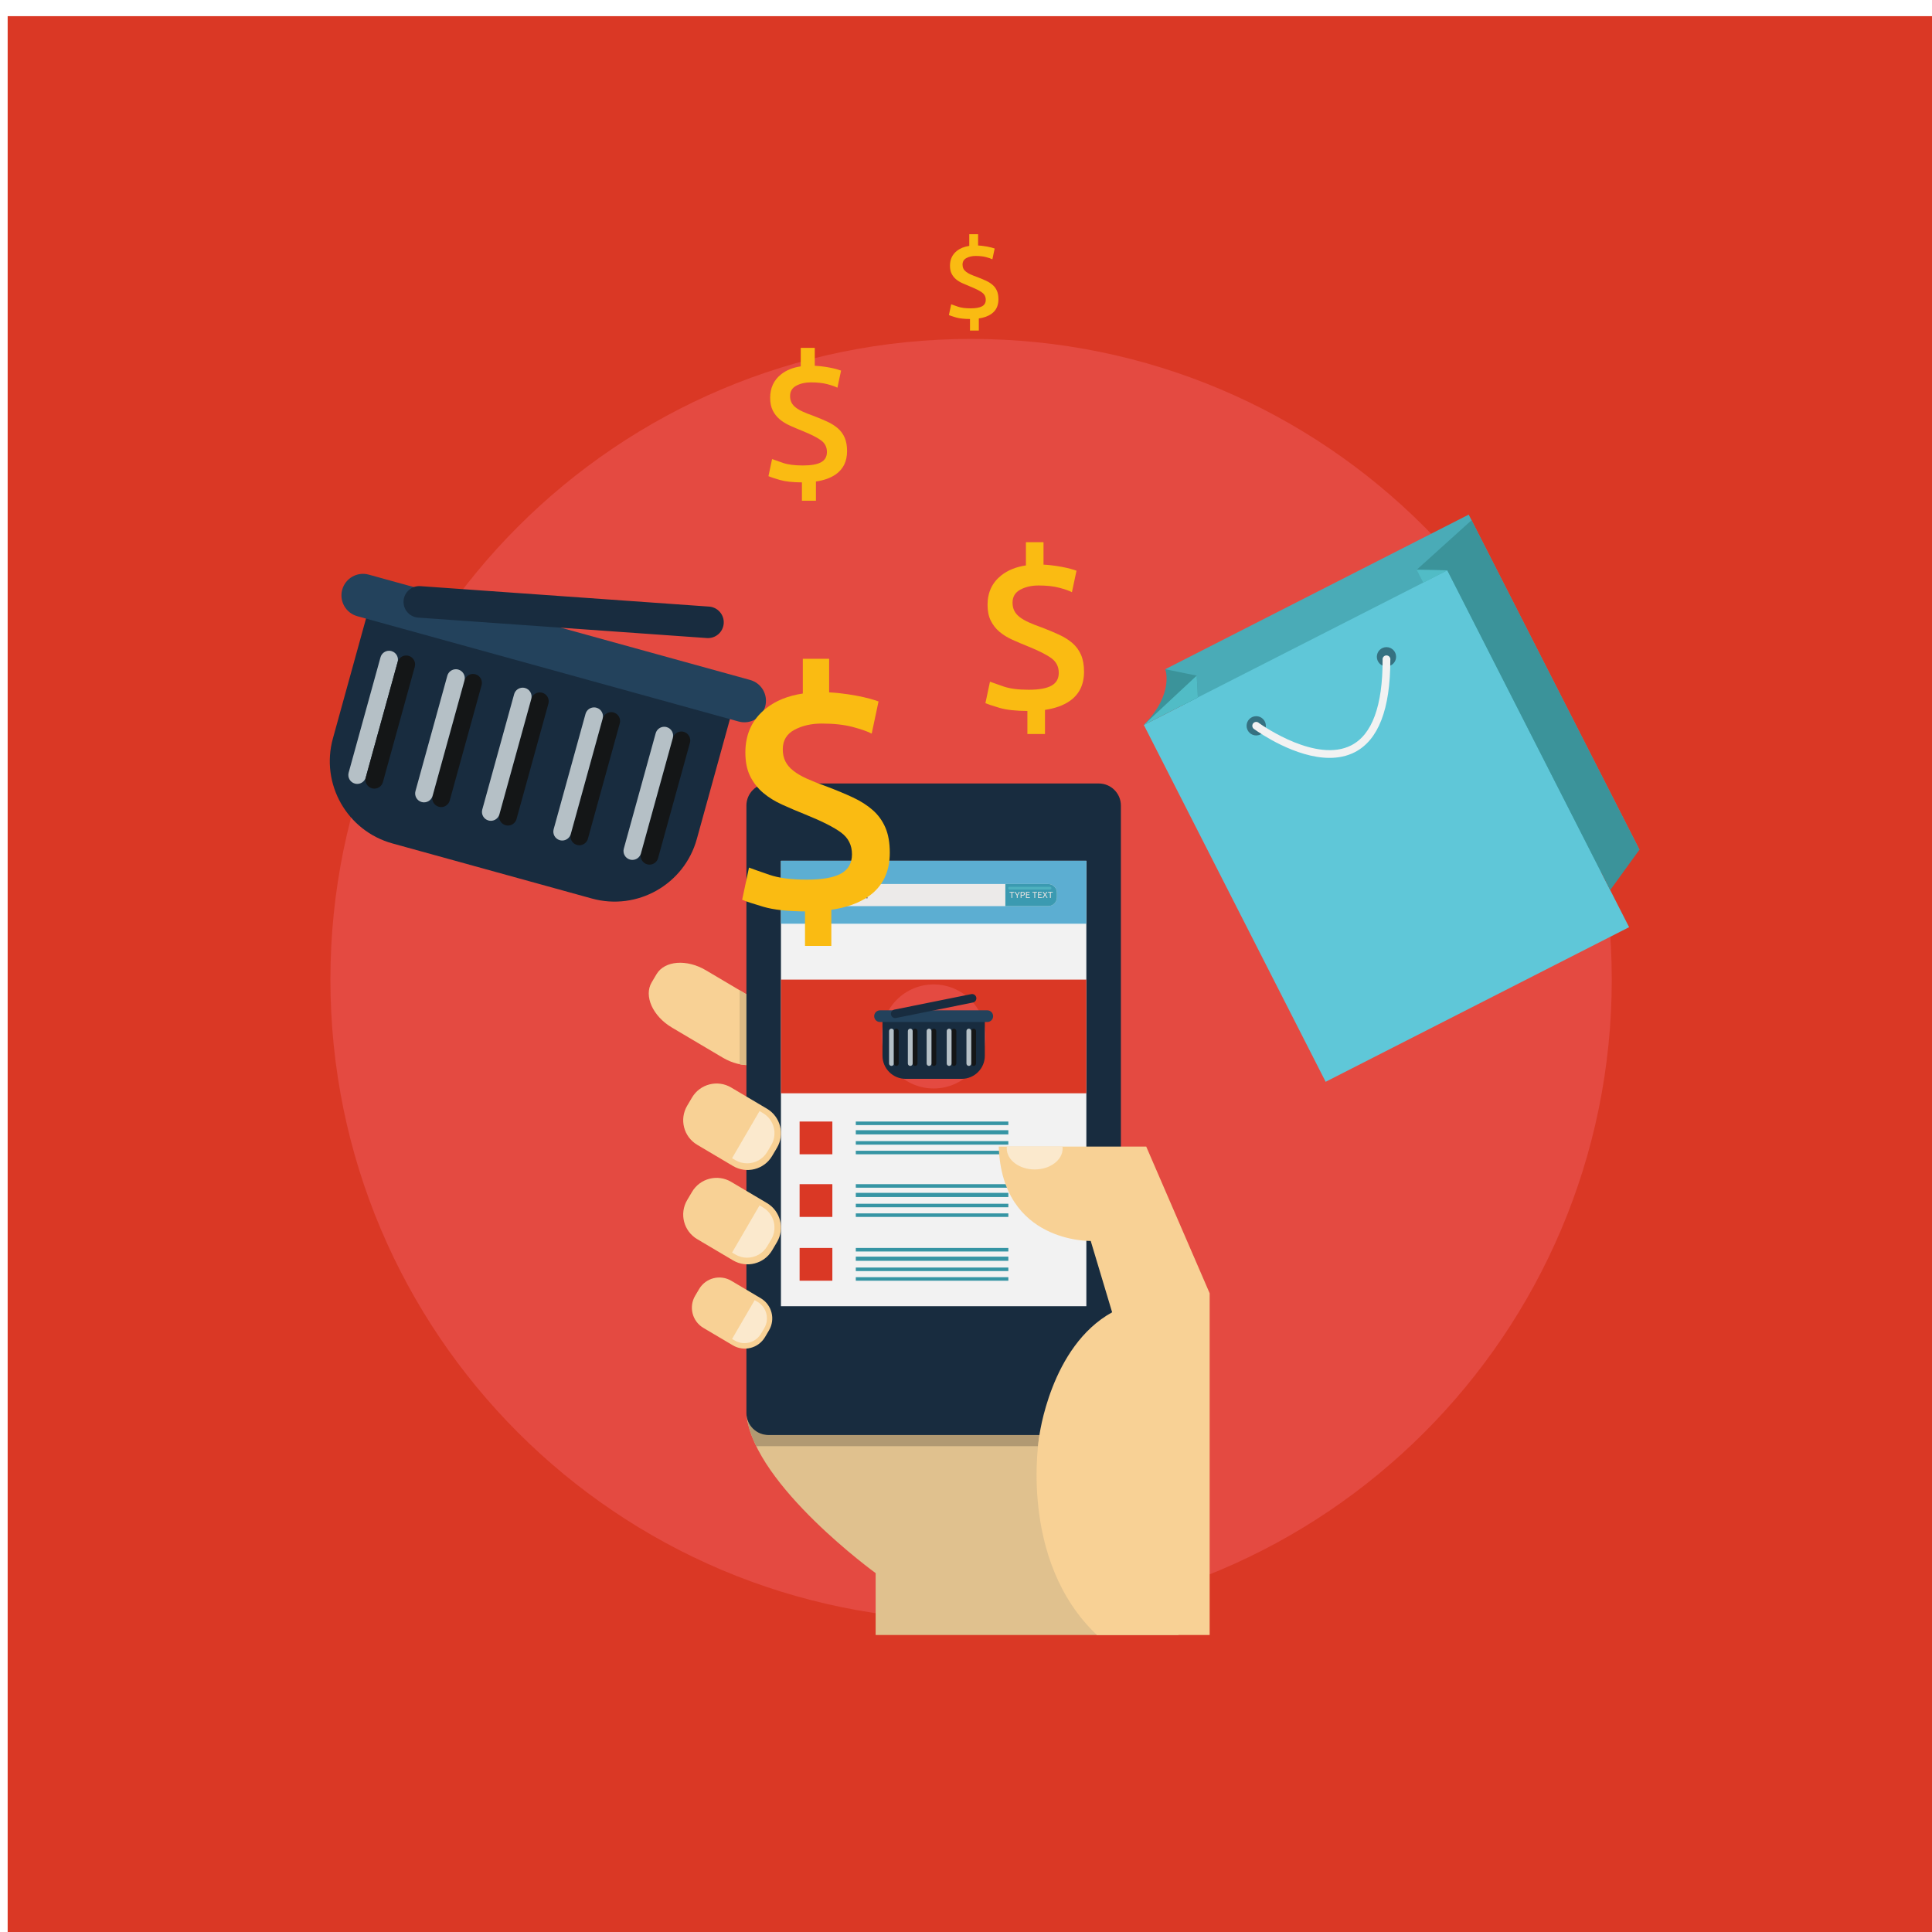 <?xml version="1.0" encoding="UTF-8" standalone="no"?>
<svg
   xmlns:dc="http://purl.org/dc/elements/1.1/"
   xmlns:cc="http://creativecommons.org/ns#"
   xmlns:rdf="http://www.w3.org/1999/02/22-rdf-syntax-ns#"
   xmlns:svg="http://www.w3.org/2000/svg"
   xmlns="http://www.w3.org/2000/svg"
   version="1.1"
   id="svg13458"
   viewBox="0 0 300 300"
   height="300"
   width="300">
  <defs
     id="defs13460" />
  <g
     transform="translate(-717.142,-1306.649)"
     id="layer1">
    <g
       id="g13259"
       transform="matrix(0.187,0,0,-0.187,1163.263,2248.675)">
      <path
         id="path6577"
         style="fill:#da3825;fill-opacity:1;fill-rule:nonzero;stroke:none"
         d="m -2379.31,3424.14 1600.001,0 0,1600.001 -1600.001,0 0,-1600.001 z" />
      <path
         id="path6579"
         style="fill:#e44a41;fill-opacity:1;fill-rule:nonzero;stroke:none"
         d="m -1047.312,4224.141 c 0,-293.808 -238.179,-531.998 -531.998,-531.998 -293.816,0 -532,238.19 -532,531.998 0,293.819 238.184,531.998 532,531.998 293.819,0 531.998,-238.179 531.998,-531.998" />
      <path
         id="path6601"
         style="fill:#e0c18e;fill-opacity:1;fill-rule:nonzero;stroke:none"
         d="m -1582.195,4085.479 122.454,0 52.668,-121.789 0,-283.763 -251.49,0 0,51.365 c 0,0 -99.888,72.436 -107.125,130.378 0,0 32.976,4.679 125.802,5.999 92.826,1.314 100.483,51.91 151.837,80.213 l -17.778,59.25 c 0,0 -73.729,-1.963 -76.368,78.348" />
      <path
         id="path6603"
         style="fill:#f8d195;fill-opacity:1;fill-rule:nonzero;stroke:none"
         d="m -1744.529,4162.6 c -6.669,-11.261 -25.025,-12.723 -40.998,-3.267 l -42.176,24.971 c -15.969,9.456 -23.512,26.258 -16.847,37.519 l 4.028,6.795 c 6.667,11.261 25.023,12.733 40.996,3.272 l 42.176,-24.976 c 15.973,-9.456 23.515,-26.252 16.845,-37.513 l -4.024,-6.8" />
      <path
         id="path6605"
         style="fill:#b19972;fill-opacity:1;fill-rule:nonzero;stroke:none"
         d="m -1523.757,3836.732 -233.974,0 c -3.283,6.729 -5.737,13.421 -7.117,19.97 l 0.464,0.316 c 2.814,-6.517 9.303,-11.076 16.851,-11.076 l 224.971,0 c -0.136,-0.922 -0.196,-1.423 -0.196,-1.423 0,0 -0.485,-2.808 -0.998,-7.787" />
      <path
         id="path6607"
         style="fill:#ddba84;fill-opacity:1;fill-rule:nonzero;stroke:none"
         d="m -1765.878,4153.171 c -1.854,0.087 -3.752,0.338 -5.677,0.731 l 0,61.421 5.677,-3.365 0,-58.787" />
      <path
         id="path6609"
         style="fill:#182c3f;fill-opacity:1;fill-rule:evenodd;stroke:none"
         d="m -1454.914,3864.282 c 0,-10.132 -8.218,-18.34 -18.345,-18.34 l -274.274,0 c -10.127,0 -18.345,8.207 -18.345,18.34 l 0,504.36 c 0,10.138 8.218,18.35 18.345,18.35 l 274.274,0 c 10.127,0 18.345,-8.213 18.345,-18.35 l 0,-504.36" />
      <path
         id="path6611"
         style="fill:#f2f2f2;fill-opacity:1;fill-rule:nonzero;stroke:none"
         d="m -1737.194,3952.931 253.6,0 0,369.86 -253.6,0 0,-369.86 z" />
      <path
         id="path6613"
         style="fill:#5caed2;fill-opacity:1;fill-rule:nonzero;stroke:none"
         d="m -1737.194,4270.543 253.6,0 0,52.249 -253.6,0 0,-52.249 z" />
      <path
         id="path6615"
         style="fill:#da3825;fill-opacity:1;fill-rule:nonzero;stroke:none"
         d="m -1737.194,4129.739 253.6,0 0,94.4 -253.6,0 0,-94.4 z" />
      <path
         id="path6617"
         style="fill:#da3825;fill-opacity:1;fill-rule:nonzero;stroke:none"
         d="m -1721.707,4079.083 27.201,0 0,27.201 -27.201,0 0,-27.201 z" />
      <path
         id="path6619"
         style="fill:#da3825;fill-opacity:1;fill-rule:nonzero;stroke:none"
         d="m -1721.707,4027.075 27.201,0 0,27.198 -27.201,0 0,-27.198 z" />
      <path
         id="path6621"
         style="fill:#da3825;fill-opacity:1;fill-rule:nonzero;stroke:none"
         d="m -1721.707,3974.101 27.201,0 0,27.201 -27.201,0 0,-27.201 z" />
      <path
         id="path6623"
         style="fill:#3695a4;fill-opacity:1;fill-rule:nonzero;stroke:none"
         d="m -1675.043,4103.339 126.67,0 0,2.94 -126.67,0 0,-2.94 z" />
      <path
         id="path6625"
         style="fill:#3695a4;fill-opacity:1;fill-rule:nonzero;stroke:none"
         d="m -1675.043,4095.601 126.67,0 0,3.481 -126.67,0 0,-3.481 z" />
      <path
         id="path6627"
         style="fill:#3695a4;fill-opacity:1;fill-rule:nonzero;stroke:none"
         d="m -1675.048,4087.083 126.672,0 0,2.929 -126.672,0 0,-2.929 z" />
      <path
         id="path6629"
         style="fill:#3695a4;fill-opacity:1;fill-rule:nonzero;stroke:none"
         d="m -1675.048,4079.083 126.672,0 0,2.931 -126.672,0 0,-2.931 z" />
      <path
         id="path6631"
         style="fill:#3695a4;fill-opacity:1;fill-rule:nonzero;stroke:none"
         d="m -1675.043,4051.342 126.67,0 0,2.929 -126.67,0 0,-2.929 z" />
      <path
         id="path6633"
         style="fill:#3695a4;fill-opacity:1;fill-rule:nonzero;stroke:none"
         d="m -1675.043,4043.609 126.67,0 0,3.459 -126.67,0 0,-3.459 z" />
      <path
         id="path6635"
         style="fill:#3695a4;fill-opacity:1;fill-rule:nonzero;stroke:none"
         d="m -1675.043,4035.08 126.67,0 0,2.929 -126.67,0 0,-2.929 z" />
      <path
         id="path6637"
         style="fill:#3695a4;fill-opacity:1;fill-rule:nonzero;stroke:none"
         d="m -1675.043,4027.075 126.67,0 0,2.94 -126.67,0 0,-2.94 z" />
      <path
         id="path6639"
         style="fill:#3695a4;fill-opacity:1;fill-rule:nonzero;stroke:none"
         d="m -1675.043,3998.374 126.67,0 0,2.929 -126.67,0 0,-2.929 z" />
      <path
         id="path6641"
         style="fill:#3695a4;fill-opacity:1;fill-rule:nonzero;stroke:none"
         d="m -1675.043,3990.63 126.67,0 0,3.47 -126.67,0 0,-3.47 z" />
      <path
         id="path6643"
         style="fill:#3695a4;fill-opacity:1;fill-rule:nonzero;stroke:none"
         d="m -1675.043,3982.112 126.67,0 0,2.929 -126.67,0 0,-2.929 z" />
      <path
         id="path6645"
         style="fill:#3695a4;fill-opacity:1;fill-rule:nonzero;stroke:none"
         d="m -1675.043,3974.101 126.67,0 0,2.931 -126.67,0 0,-2.931 z" />
      <path
         id="path6647"
         style="fill:#e44a41;fill-opacity:1;fill-rule:nonzero;stroke:none"
         d="m -1567.198,4176.942 c 0,-23.858 -19.337,-43.201 -43.196,-43.201 -23.858,0 -43.201,19.343 -43.201,43.201 0,23.858 19.343,43.196 43.201,43.196 23.858,0 43.196,-19.337 43.196,-43.196" />
      <path
         id="path6649"
         style="fill:#f8d195;fill-opacity:1;fill-rule:nonzero;stroke:none"
         d="m -1381.213,3963.691 -52.668,121.789 -122.454,0 c 2.634,-80.311 76.368,-78.348 76.368,-78.348 l 17.778,-59.25 c -51.354,-28.303 -60.57,-103.362 -60.57,-103.362 0,0 -17.685,-102.43 47.924,-164.592 l 93.623,0 0,283.763" />
      <path
         id="path6651"
         style="fill:#f8d195;fill-opacity:1;fill-rule:nonzero;stroke:none"
         d="m -1744.529,4077.67 c -6.669,-11.261 -21.208,-14.98 -32.469,-8.322 l -29.742,17.62 c -11.261,6.664 -14.986,21.203 -8.316,32.464 l 4.025,6.8 c 6.669,11.261 21.208,14.991 32.474,8.316 l 29.737,-17.609 c 11.261,-6.669 14.986,-21.197 8.316,-32.469 l -4.024,-6.8" />
      <path
         id="path6653"
         style="fill:#fbe9cd;fill-opacity:1;fill-rule:nonzero;stroke:none"
         d="m -1765.306,4071.573 c -3.37,0 -6.779,0.867 -9.881,2.71 l -2.596,1.538 22.817,39.16 2.874,-1.702 c 9.227,-5.47 12.281,-17.38 6.817,-26.612 l -3.299,-5.579 c -3.626,-6.119 -10.094,-9.516 -16.731,-9.516" />
      <path
         id="path6655"
         style="fill:#f8d195;fill-opacity:1;fill-rule:nonzero;stroke:none"
         d="m -1744.529,3999.328 c -6.669,-11.256 -21.208,-14.986 -32.469,-8.316 l -29.742,17.609 c -11.261,6.669 -14.986,21.203 -8.316,32.469 l 4.025,6.795 c 6.669,11.267 21.208,14.986 32.474,8.316 l 29.737,-17.609 c 11.261,-6.659 14.986,-21.203 8.316,-32.458 l -4.024,-6.806" />
      <path
         id="path6657"
         style="fill:#fbe9cd;fill-opacity:1;fill-rule:nonzero;stroke:none"
         d="m -1765.306,3993.22 c -3.365,0 -6.773,0.878 -9.881,2.721 l -2.596,1.527 22.817,39.171 2.874,-1.707 c 9.227,-5.464 12.281,-17.374 6.817,-26.601 l -3.299,-5.579 c -3.626,-6.124 -10.089,-9.532 -16.731,-9.532" />
      <path
         id="path6659"
         style="fill:#f8d195;fill-opacity:1;fill-rule:nonzero;stroke:none"
         d="m -1750.435,3927.279 c -5.486,-9.271 -17.44,-12.319 -26.699,-6.838 l -24.458,14.473 c -9.26,5.486 -12.319,17.44 -6.838,26.71 l 3.305,5.579 c 5.486,9.26 17.44,12.33 26.699,6.838 l 24.458,-14.479 c 9.26,-5.481 12.325,-17.44 6.838,-26.699 l -3.305,-5.584" />
      <path
         id="path6661"
         style="fill:#fbe9cd;fill-opacity:1;fill-rule:nonzero;stroke:none"
         d="m -1767.52,3922.262 c -2.77,0 -5.573,0.72 -8.125,2.23 l -2.138,1.26 18.759,32.202 2.361,-1.396 c 7.591,-4.499 10.1,-14.299 5.606,-21.89 l -2.71,-4.575 c -2.978,-5.044 -8.294,-7.831 -13.753,-7.831" />
      <path
         id="path6663"
         style="fill:#fbe9cd;fill-opacity:1;fill-rule:nonzero;stroke:none"
         d="m -1526.489,4066.491 c -12.81,0 -23.209,7.809 -23.209,17.451 0,0.518 0.049,1.031 0.109,1.538 l 46.206,0 c 0.06,-0.507 0.104,-1.02 0.104,-1.538 0,-9.641 -10.389,-17.451 -23.209,-17.451" />
      <path
         id="path6665"
         style="fill:#182c3f;fill-opacity:1;fill-rule:nonzero;stroke:none"
         d="m -1652.886,4189.332 0,-28.401 c 0,-10.612 8.6,-19.201 19.201,-19.201 l 46.577,0 c 10.601,0 19.201,8.589 19.201,19.201 l 0,28.401 -84.979,0" />
      <path
         id="path6667"
         style="fill:#b5c0c6;fill-opacity:1;fill-rule:nonzero;stroke:none"
         d="m -1645.415,4152.462 c -1.107,0 -2.001,0.9 -2.001,2.001 l 0,26.928 c 0,1.107 0.894,2.007 2.001,2.007 1.102,0 2.001,-0.9 2.001,-2.007 l 0,-26.928 c 0,-1.101 -0.9,-2.001 -2.001,-2.001" />
      <path
         id="path6669"
         style="fill:#141617;fill-opacity:1;fill-rule:nonzero;stroke:none"
         d="m -1641.418,4152.462 c -1.107,0 -1.996,0.9 -1.996,2.001 l 0,26.928 c 0,1.107 0.889,2.007 1.996,2.007 1.102,0 2.001,-0.9 2.001,-2.007 l 0,-26.928 c 0,-1.101 -0.9,-2.001 -2.001,-2.001" />
      <path
         id="path6671"
         style="fill:#141617;fill-opacity:1;fill-rule:nonzero;stroke:none"
         d="m -1625.821,4152.462 c -1.102,0 -1.996,0.9 -1.996,2.001 l 0,26.928 c 0,1.107 0.894,2.007 1.996,2.007 1.107,0 2.007,-0.9 2.007,-2.007 l 0,-26.928 c 0,-1.101 -0.9,-2.001 -2.007,-2.001" />
      <path
         id="path6673"
         style="fill:#141617;fill-opacity:1;fill-rule:nonzero;stroke:none"
         d="m -1610.214,4152.462 c -1.107,0 -2.001,0.9 -2.001,2.001 l 0,26.928 c 0,1.107 0.894,2.007 2.001,2.007 1.096,0 1.996,-0.9 1.996,-2.007 l 0,-26.928 c 0,-1.101 -0.9,-2.001 -1.996,-2.001" />
      <path
         id="path6675"
         style="fill:#141617;fill-opacity:1;fill-rule:nonzero;stroke:none"
         d="m -1593.554,4152.462 c -1.102,0 -1.996,0.9 -1.996,2.001 l 0,26.928 c 0,1.107 0.894,2.007 1.996,2.007 1.107,0 2.001,-0.9 2.001,-2.007 l 0,-26.928 c 0,-1.101 -0.894,-2.001 -2.001,-2.001" />
      <path
         id="path6677"
         style="fill:#141617;fill-opacity:1;fill-rule:nonzero;stroke:none"
         d="m -1577.167,4152.462 c -1.107,0 -2.001,0.9 -2.001,2.001 l 0,26.928 c 0,1.107 0.894,2.007 2.001,2.007 1.107,0 1.996,-0.9 1.996,-2.007 l 0,-26.928 c 0,-1.101 -0.889,-2.001 -1.996,-2.001" />
      <path
         id="path6679"
         style="fill:#b5c0c6;fill-opacity:1;fill-rule:nonzero;stroke:none"
         d="m -1629.818,4152.462 c -1.102,0 -1.996,0.9 -1.996,2.001 l 0,26.928 c 0,1.107 0.894,2.007 1.996,2.007 1.107,0 2.001,-0.9 2.001,-2.007 l 0,-26.928 c 0,-1.101 -0.894,-2.001 -2.001,-2.001" />
      <path
         id="path6681"
         style="fill:#b5c0c6;fill-opacity:1;fill-rule:nonzero;stroke:none"
         d="m -1614.216,4152.462 c -1.107,0 -2.001,0.9 -2.001,2.001 l 0,26.928 c 0,1.107 0.894,2.007 2.001,2.007 1.107,0 2.001,-0.9 2.001,-2.007 l 0,-26.928 c 0,-1.101 -0.894,-2.001 -2.001,-2.001" />
      <path
         id="path6683"
         style="fill:#b5c0c6;fill-opacity:1;fill-rule:nonzero;stroke:none"
         d="m -1597.551,4152.462 c -1.102,0 -1.996,0.9 -1.996,2.001 l 0,26.928 c 0,1.107 0.894,2.007 1.996,2.007 1.107,0 2.001,-0.9 2.001,-2.007 l 0,-26.928 c 0,-1.101 -0.894,-2.001 -2.001,-2.001" />
      <path
         id="path6685"
         style="fill:#b5c0c6;fill-opacity:1;fill-rule:nonzero;stroke:none"
         d="m -1581.169,4152.462 c -1.102,0 -1.996,0.9 -1.996,2.001 l 0,26.928 c 0,1.107 0.894,2.007 1.996,2.007 1.107,0 2.001,-0.9 2.001,-2.007 l 0,-26.928 c 0,-1.101 -0.894,-2.001 -2.001,-2.001" />
      <path
         id="path6687"
         style="fill:#23425c;fill-opacity:1;fill-rule:nonzero;stroke:none"
         d="m -1561.014,4193.782 c 0,-2.694 -2.176,-4.864 -4.859,-4.864 l -89.047,0 c -2.683,0 -4.854,2.17 -4.854,4.864 0,2.667 2.171,4.848 4.854,4.848 l 89.047,0 c 2.683,0 4.859,-2.181 4.859,-4.848" />
      <path
         id="path6689"
         style="fill:#182c3f;fill-opacity:1;fill-rule:nonzero;stroke:none"
         d="m -1574.991,4209.302 c 0.387,-1.919 -0.862,-3.79 -2.776,-4.183 l -63.853,-12.859 c -1.925,-0.393 -3.796,0.862 -4.183,2.781 -0.382,1.931 0.862,3.79 2.781,4.177 l 63.853,12.864 c 1.92,0.387 3.79,-0.862 4.177,-2.781" />
      <path
         id="path6691"
         style="fill:#4aabb7;fill-opacity:1;fill-rule:nonzero;stroke:none"
         d="m -1024.326,4332.013 -242.792,-146.454 -150.975,296.311 251.987,128.382 141.781,-278.239" />
      <path
         id="path6693"
         style="fill:#5fc7d8;fill-opacity:1;fill-rule:nonzero;stroke:none"
         d="m -1032.91,4267.669 -251.987,-128.387 -150.975,296.311 251.992,128.387 150.969,-296.311" />
      <path
         id="path6695"
         style="fill:#3b939a;fill-opacity:1;fill-rule:nonzero;stroke:none"
         d="m -1163.74,4605.6 -45.551,-41.129 25.412,-0.491 135.269,-265.5 24.284,33.522 -139.414,273.598" />
      <path
         id="path6697"
         style="fill:#3b939a;fill-opacity:1;fill-rule:nonzero;stroke:none"
         d="m -1418.094,4481.87 c 0,0 7.777,-20.079 -17.778,-46.277 l 44.881,22.849 -0.965,18.121 -26.138,5.306" />
      <path
         id="path6699"
         style="fill:#51bcc6;fill-opacity:1;fill-rule:nonzero;stroke:none"
         d="m -1391.956,4476.564 -43.916,-40.971 44.881,22.849 -0.965,18.121" />
      <path
         id="path6701"
         style="fill:#51bcc6;fill-opacity:1;fill-rule:nonzero;stroke:none"
         d="m -1209.292,4564.471 5.442,-10.667 19.97,10.176 -25.412,0.491" />
      <path
         id="path6703"
         style="fill:#357181;fill-opacity:1;fill-rule:nonzero;stroke:none"
         d="m -1342.549,4426.873 c -4.423,0 -8,3.577 -8,8 0,4.417 3.577,8 8,8 4.423,0 8.011,-3.583 8.011,-8 0,-4.423 -3.588,-8 -8.011,-8" />
      <path
         id="path6705"
         style="fill:#357181;fill-opacity:1;fill-rule:nonzero;stroke:none"
         d="m -1234.388,4484.204 c -4.423,0 -8,3.588 -8,7.995 0,4.423 3.577,8.005 8,8.005 4.417,0 8,-3.583 8,-8.005 0,-4.406 -3.583,-7.995 -8,-7.995" />
      <path
         id="path6707"
         style="fill:#f2f2f2;fill-opacity:1;fill-rule:nonzero;stroke:none"
         d="m -1231.138,4490.082 c 0,1.789 -1.451,3.25 -3.25,3.25 -1.794,0 -3.25,-1.462 -3.25,-3.25 0,-0.158 0.027,-0.3 0.049,-0.453 0.049,-38.26 -8.742,-62.157 -26.149,-71.007 -28.45,-14.484 -71.935,15.307 -76.494,18.53 -0.589,0.6 -1.407,0.971 -2.318,0.971 -1.789,0 -3.239,-1.451 -3.239,-3.25 0,-1.26 0.72,-2.339 1.761,-2.885 4.046,-2.896 34.056,-23.738 62.397,-23.738 7.188,0 14.271,1.352 20.783,4.652 19.73,10.029 29.699,35.817 29.655,76.657 0.022,0.174 0.055,0.344 0.055,0.524" />
      <path
         id="path6709"
         style="fill:#182c3f;fill-opacity:1;fill-rule:nonzero;stroke:none"
         d="m -2081.357,4525.349 -27.895,-100.995 c -10.417,-37.704 11.709,-76.723 49.421,-87.144 l 165.64,-45.748 c 37.705,-10.41 76.719,11.719 87.141,49.429 l 27.888,100.99 -302.195,83.468" />
      <path
         id="path6711"
         style="fill:#b5c0c6;fill-opacity:1;fill-rule:nonzero;stroke:none"
         d="m -2089.045,4386.639 c -0.652,0 -1.314,0.093 -1.975,0.273 -3.924,1.08 -6.229,5.148 -5.146,9.08 l 26.457,95.782 c 0.904,3.267 3.871,5.421 7.105,5.421 0.654,0 1.314,-0.093 1.972,-0.273 3.93,-1.091 6.235,-5.148 5.147,-9.08 l -26.455,-95.782 c -0.903,-3.277 -3.866,-5.421 -7.105,-5.421" />
      <path
         id="path6713"
         style="fill:#141617;fill-opacity:1;fill-rule:nonzero;stroke:none"
         d="m -2074.82,4382.712 c -0.652,0 -1.316,0.087 -1.975,0.267 -3.924,1.08 -6.229,5.153 -5.146,9.08 l 26.455,95.782 c 0.905,3.267 3.872,5.421 7.106,5.421 0.652,0 1.314,-0.087 1.972,-0.273 3.93,-1.08 6.235,-5.148 5.153,-9.08 l -26.461,-95.776 c -0.905,-3.272 -3.871,-5.421 -7.105,-5.421" />
      <path
         id="path6715"
         style="fill:#141617;fill-opacity:1;fill-rule:nonzero;stroke:none"
         d="m -2019.349,4367.388 c -0.649,0 -1.308,0.093 -1.964,0.273 -3.93,1.08 -6.231,5.153 -5.149,9.069 l 0,0 26.455,95.793 0,0 c 0.903,3.267 3.877,5.421 7.115,5.421 0.649,0 1.31,-0.093 1.966,-0.273 3.928,-1.091 6.231,-5.148 5.145,-9.08 l -26.459,-95.776 c -0.903,-3.283 -3.872,-5.426 -7.108,-5.426" />
      <path
         id="path6717"
         style="fill:#141617;fill-opacity:1;fill-rule:nonzero;stroke:none"
         d="m -1963.872,4352.059 c -0.65,0 -1.308,0.093 -1.964,0.273 -3.93,1.091 -6.235,5.148 -5.145,9.069 l 0,0 26.453,95.793 0,0 c 0.904,3.277 3.869,5.415 7.105,5.415 0.652,0 1.312,-0.076 1.972,-0.267 3.926,-1.08 6.231,-5.148 5.149,-9.069 l -26.459,-95.793 c -0.901,-3.267 -3.875,-5.421 -7.111,-5.421" />
      <path
         id="path6719"
         style="fill:#141617;fill-opacity:1;fill-rule:nonzero;stroke:none"
         d="m -1904.595,4335.688 c -0.652,0 -1.314,0.093 -1.972,0.273 -3.926,1.08 -6.231,5.148 -5.149,9.08 l 0,0 26.459,95.793 0,0 c 0.903,3.256 3.869,5.41 7.104,5.41 0.652,0 1.314,-0.093 1.97,-0.273 3.93,-1.08 6.235,-5.137 5.149,-9.08 l -26.457,-95.782 c -0.901,-3.267 -3.869,-5.421 -7.104,-5.421" />
      <path
         id="path6721"
         style="fill:#141617;fill-opacity:1;fill-rule:nonzero;stroke:none"
         d="m -1846.341,4319.601 c -0.649,0 -1.31,0.087 -1.966,0.273 -3.926,1.085 -6.231,5.148 -5.149,9.069 l 0,0 26.457,95.787 0,0 c 0.905,3.283 3.872,5.421 7.111,5.421 0.649,0 1.309,-0.087 1.969,-0.267 3.926,-1.091 6.233,-5.153 5.148,-9.08 l -26.457,-95.782 c -0.905,-3.272 -3.874,-5.421 -7.113,-5.421" />
      <path
         id="path6723"
         style="fill:#b5c0c6;fill-opacity:1;fill-rule:nonzero;stroke:none"
         d="m -2033.579,4371.32 c -0.647,0 -1.306,0.082 -1.962,0.262 -3.926,1.091 -6.229,5.148 -5.147,9.08 l 26.455,95.782 c 0.905,3.277 3.871,5.415 7.106,5.415 0.652,0 1.314,-0.076 1.972,-0.267 3.93,-1.08 6.231,-5.148 5.147,-9.069 l 0,0 -26.455,-95.793 0,0 c -0.901,-3.267 -3.877,-5.41 -7.117,-5.41" />
      <path
         id="path6725"
         style="fill:#b5c0c6;fill-opacity:1;fill-rule:nonzero;stroke:none"
         d="m -1978.092,4355.991 c -0.652,0 -1.312,0.093 -1.97,0.273 -3.928,1.074 -6.233,5.137 -5.144,9.08 l 26.452,95.787 c 0.901,3.261 3.869,5.41 7.107,5.41 0.652,0 1.314,-0.087 1.975,-0.267 3.924,-1.08 6.229,-5.143 5.144,-9.08 l 0,0 -26.453,-95.793 0,0 c -0.907,-3.261 -3.877,-5.41 -7.111,-5.41" />
      <path
         id="path6727"
         style="fill:#b5c0c6;fill-opacity:1;fill-rule:nonzero;stroke:none"
         d="m -1918.827,4339.62 c -0.649,0 -1.308,0.093 -1.964,0.273 -3.929,1.085 -6.233,5.148 -5.149,9.08 l 26.455,95.776 c 0.903,3.283 3.871,5.421 7.104,5.421 0.654,0 1.314,-0.087 1.975,-0.267 3.928,-1.08 6.235,-5.153 5.149,-9.069 l 0,0 -26.459,-95.793 0,0 c -0.901,-3.272 -3.875,-5.421 -7.111,-5.421" />
      <path
         id="path6729"
         style="fill:#b5c0c6;fill-opacity:1;fill-rule:nonzero;stroke:none"
         d="m -1860.56,4323.533 c -0.652,0 -1.314,0.087 -1.972,0.267 -3.926,1.08 -6.231,5.143 -5.147,9.08 l 26.455,95.782 c 0.905,3.272 3.871,5.421 7.104,5.421 0.653,0 1.313,-0.093 1.973,-0.273 3.932,-1.08 6.239,-5.148 5.148,-9.08 l 0,0 -26.457,-95.787 0,0 c -0.901,-3.261 -3.869,-5.41 -7.104,-5.41" />
      <path
         id="path6731"
         style="fill:#23425c;fill-opacity:1;fill-rule:nonzero;stroke:none"
         d="m -1750.287,4450.922 c -2.634,-9.532 -12.493,-15.111 -22.02,-12.483 l -316.699,87.471 c -9.528,2.634 -15.12,12.488 -12.49,22.02 2.633,9.532 12.492,15.122 22.02,12.488 l 316.701,-87.477 c 9.527,-2.634 15.117,-12.483 12.488,-22.02" />
      <path
         id="path6733"
         style="fill:#182c3f;fill-opacity:1;fill-rule:nonzero;stroke:none"
         d="m -1784.725,4519.879 c -0.507,-7.209 -6.784,-12.635 -13.988,-12.128 l -239.706,16.982 c -7.213,0.502 -12.649,6.768 -12.134,13.977 0.511,7.209 6.772,12.652 13.983,12.145 l 239.711,-16.982 c 7.209,-0.518 12.641,-6.778 12.134,-13.993" />
      <path
         id="path6735"
         style="fill:#eceae9;fill-opacity:1;fill-rule:nonzero;stroke:none"
         d="m -1508.035,4292.444 c 0,-4.03 -3.272,-7.302 -7.302,-7.302 l -192.295,0 c -4.03,0 -7.302,3.272 -7.302,7.302 l 0,3.79 c 0,4.03 3.272,7.297 7.302,7.297 l 192.295,0 c 4.03,0 7.302,-3.267 7.302,-7.297 l 0,-3.79" />
      <path
         id="path6737"
         style="fill:#3b9ab1;fill-opacity:1;fill-rule:nonzero;stroke:none"
         d="m -1515.337,4303.53 -35.523,0 0,-18.389 35.523,0 c 4.03,0 7.302,3.272 7.302,7.302 l 0,3.79 c 0,4.03 -3.272,7.297 -7.302,7.297" />
      <path
         id="path6739"
         style="fill:#39393a;fill-opacity:1;fill-rule:nonzero;stroke:none"
         d="m -1702.593,4296.692 c -0.147,-0.169 -0.316,-0.349 -0.507,-0.551 -0.191,-0.202 -0.387,-0.409 -0.6,-0.622 -0.202,-0.207 -0.409,-0.42 -0.611,-0.616 -0.202,-0.213 -0.398,-0.404 -0.578,-0.584 0.207,-0.136 0.431,-0.316 0.66,-0.54 0.24,-0.207 0.469,-0.431 0.693,-0.676 0.218,-0.24 0.431,-0.491 0.633,-0.742 0.191,-0.262 0.36,-0.502 0.491,-0.731 l -0.834,0 c -0.147,0.229 -0.311,0.458 -0.507,0.687 -0.185,0.234 -0.387,0.453 -0.6,0.671 -0.213,0.213 -0.425,0.404 -0.643,0.584 -0.213,0.18 -0.425,0.338 -0.632,0.469 l 0,-2.41 -0.704,0 0,5.061 0.704,0 0,-2.241 c 0.174,0.169 0.36,0.349 0.567,0.551 0.202,0.196 0.404,0.398 0.605,0.611 0.196,0.202 0.387,0.398 0.567,0.589 0.174,0.191 0.322,0.349 0.447,0.491 l 0.851,0" />
      <path
         id="path6741"
         style="fill:#39393a;fill-opacity:1;fill-rule:nonzero;stroke:none"
         d="m -1701.747,4291.631 0,5.061 3.092,0 0,-0.6 -2.378,0 0,-1.511 2.116,0 0,-0.589 -2.116,0 0,-1.75 2.558,0 0,-0.611 -3.272,0" />
      <path
         id="path6743"
         style="fill:#39393a;fill-opacity:1;fill-rule:nonzero;stroke:none"
         d="m -1696.376,4291.631 0,2.029 c -0.327,0.523 -0.649,1.031 -0.943,1.538 -0.3,0.513 -0.578,1.003 -0.84,1.494 l 0.834,0 c 0.18,-0.393 0.387,-0.802 0.622,-1.222 0.224,-0.409 0.464,-0.796 0.704,-1.178 0.24,0.382 0.474,0.769 0.704,1.178 0.229,0.42 0.436,0.829 0.627,1.222 l 0.791,0 c -0.267,-0.491 -0.551,-0.982 -0.845,-1.483 -0.294,-0.507 -0.605,-1.02 -0.938,-1.527 l 0,-2.05 -0.714,0" />
      <path
         id="path6745"
         style="fill:#39393a;fill-opacity:1;fill-rule:nonzero;stroke:none"
         d="m -1688.758,4295.061 c -0.202,-0.649 -0.414,-1.249 -0.622,-1.81 -0.207,-0.562 -0.42,-1.091 -0.627,-1.62 l -0.709,0 c -0.262,0.753 -0.485,1.532 -0.682,2.361 -0.196,0.829 -0.382,1.729 -0.551,2.699 l 0.742,0 c 0.071,-0.382 0.142,-0.763 0.213,-1.14 0.076,-0.382 0.153,-0.753 0.229,-1.102 0.076,-0.36 0.158,-0.698 0.234,-1.031 0.076,-0.327 0.158,-0.627 0.24,-0.905 0.191,0.518 0.398,1.08 0.622,1.685 0.213,0.611 0.42,1.243 0.611,1.892 l 0.616,0 c 0.185,-0.649 0.398,-1.282 0.616,-1.892 0.224,-0.605 0.436,-1.167 0.633,-1.685 0.071,0.278 0.153,0.578 0.229,0.894 0.076,0.333 0.153,0.671 0.234,1.031 0.071,0.36 0.147,0.731 0.218,1.113 0.076,0.376 0.142,0.758 0.213,1.14 l 0.72,0 c -0.169,-0.971 -0.36,-1.871 -0.556,-2.699 -0.196,-0.829 -0.42,-1.609 -0.676,-2.361 l -0.709,0 c -0.213,0.529 -0.425,1.058 -0.622,1.62 -0.207,0.562 -0.414,1.161 -0.616,1.81" />
      <path
         id="path6747"
         style="fill:#39393a;fill-opacity:1;fill-rule:nonzero;stroke:none"
         d="m -1684.319,4294.172 c 0,-0.311 0.038,-0.589 0.115,-0.84 0.082,-0.251 0.191,-0.469 0.327,-0.643 0.153,-0.174 0.322,-0.305 0.529,-0.409 0.213,-0.087 0.442,-0.136 0.704,-0.136 0.256,0 0.48,0.049 0.687,0.136 0.207,0.104 0.382,0.234 0.523,0.409 0.142,0.174 0.256,0.393 0.333,0.643 0.076,0.251 0.12,0.529 0.12,0.84 0,0.3 -0.044,0.578 -0.12,0.829 -0.076,0.251 -0.191,0.469 -0.333,0.638 -0.142,0.174 -0.316,0.311 -0.523,0.409 -0.207,0.093 -0.431,0.136 -0.687,0.136 -0.262,0 -0.491,-0.044 -0.704,-0.136 -0.207,-0.098 -0.376,-0.234 -0.529,-0.409 -0.136,-0.169 -0.245,-0.387 -0.327,-0.638 -0.076,-0.251 -0.115,-0.529 -0.115,-0.829 z m -0.747,0 c 0,0.431 0.065,0.807 0.196,1.14 0.125,0.327 0.3,0.611 0.523,0.829 0.224,0.218 0.48,0.393 0.774,0.502 0.294,0.109 0.605,0.169 0.938,0.169 0.327,0 0.638,-0.06 0.922,-0.169 0.294,-0.109 0.545,-0.283 0.763,-0.502 0.218,-0.218 0.393,-0.502 0.524,-0.829 0.131,-0.333 0.191,-0.709 0.191,-1.14 0,-0.442 -0.06,-0.824 -0.191,-1.151 -0.131,-0.333 -0.305,-0.611 -0.524,-0.829 -0.218,-0.224 -0.469,-0.393 -0.763,-0.502 -0.284,-0.109 -0.594,-0.169 -0.922,-0.169 -0.333,0 -0.643,0.06 -0.938,0.169 -0.294,0.109 -0.551,0.278 -0.774,0.502 -0.224,0.218 -0.398,0.496 -0.523,0.829 -0.131,0.327 -0.196,0.709 -0.196,1.151" />
      <path
         id="path6749"
         style="fill:#39393a;fill-opacity:1;fill-rule:nonzero;stroke:none"
         d="m -1677.78,4296.119 c -0.3,0 -0.534,-0.01 -0.693,-0.016 l 0,-1.914 0.507,0 c 0.24,0 0.458,0.022 0.654,0.044 0.191,0.027 0.36,0.071 0.491,0.142 0.136,0.065 0.24,0.158 0.311,0.289 0.071,0.12 0.109,0.289 0.109,0.485 0,0.191 -0.038,0.354 -0.109,0.474 -0.071,0.131 -0.174,0.229 -0.3,0.3 -0.115,0.076 -0.267,0.125 -0.436,0.158 -0.164,0.033 -0.344,0.038 -0.534,0.038 z m 1.074,-2.367 c 0.076,-0.104 0.174,-0.224 0.294,-0.382 0.12,-0.169 0.245,-0.338 0.371,-0.529 0.125,-0.191 0.251,-0.387 0.371,-0.6 0.126,-0.213 0.234,-0.409 0.322,-0.611 l -0.774,0 c -0.098,0.191 -0.202,0.371 -0.322,0.562 -0.109,0.191 -0.229,0.365 -0.344,0.54 -0.115,0.18 -0.234,0.338 -0.349,0.491 -0.109,0.147 -0.213,0.289 -0.305,0.398 l -0.196,-0.011 -0.834,0 0,-1.98 -0.709,0 0,4.99 c 0.202,0.049 0.42,0.082 0.671,0.098 0.245,0.011 0.469,0.022 0.671,0.022 0.714,0 1.254,-0.131 1.625,-0.398 0.371,-0.273 0.556,-0.66 0.556,-1.2 0,-0.344 -0.087,-0.622 -0.262,-0.862 -0.18,-0.24 -0.442,-0.409 -0.785,-0.529" />
      <path
         id="path6751"
         style="fill:#39393a;fill-opacity:1;fill-rule:nonzero;stroke:none"
         d="m -1673.188,4292.209 c 0.671,0 1.173,0.174 1.505,0.513 0.327,0.349 0.496,0.829 0.496,1.451 0,0.611 -0.169,1.096 -0.496,1.429 -0.333,0.349 -0.834,0.518 -1.505,0.518 -0.202,0 -0.354,0 -0.464,-0.01 -0.109,0 -0.185,0 -0.229,-0.011 l 0,-3.872 c 0.044,0 0.12,-0.011 0.229,-0.022 0.109,0 0.262,0 0.464,0 z m 2.754,1.963 c 0,-0.453 -0.071,-0.824 -0.207,-1.151 -0.136,-0.333 -0.327,-0.589 -0.578,-0.802 -0.245,-0.218 -0.545,-0.371 -0.889,-0.48 -0.344,-0.098 -0.725,-0.147 -1.14,-0.147 -0.202,0 -0.431,0 -0.676,0.016 -0.245,0.022 -0.469,0.06 -0.665,0.104 l 0,4.908 c 0.196,0.049 0.42,0.082 0.665,0.098 0.245,0.011 0.474,0.022 0.676,0.022 0.414,0 0.796,-0.049 1.14,-0.158 0.344,-0.104 0.643,-0.262 0.889,-0.469 0.251,-0.213 0.442,-0.485 0.578,-0.802 0.136,-0.322 0.207,-0.709 0.207,-1.14" />
      <path
         id="path6753"
         style="fill:#39393a;fill-opacity:1;fill-rule:nonzero;stroke:none"
         d="m -1668.87,4292.024 c 0,-0.131 -0.044,-0.24 -0.125,-0.344 -0.093,-0.087 -0.213,-0.142 -0.36,-0.142 -0.147,0 -0.273,0.055 -0.36,0.142 -0.087,0.104 -0.131,0.213 -0.131,0.344 0,0.136 0.044,0.245 0.131,0.349 0.087,0.098 0.213,0.142 0.36,0.142 0.147,0 0.267,-0.044 0.36,-0.142 0.082,-0.104 0.125,-0.213 0.125,-0.349" />
      <path
         id="path6755"
         style="fill:#39393a;fill-opacity:1;fill-rule:nonzero;stroke:none"
         d="m -1667.075,4292.024 c 0,-0.131 -0.044,-0.24 -0.131,-0.344 -0.087,-0.087 -0.202,-0.142 -0.354,-0.142 -0.153,0 -0.273,0.055 -0.36,0.142 -0.087,0.104 -0.131,0.213 -0.131,0.344 0,0.136 0.044,0.245 0.131,0.349 0.087,0.098 0.207,0.142 0.36,0.142 0.153,0 0.267,-0.044 0.354,-0.142 0.087,-0.104 0.131,-0.213 0.131,-0.349" />
      <path
         id="path6757"
         style="fill:#39393a;fill-opacity:1;fill-rule:nonzero;stroke:none"
         d="m -1665.276,4292.024 c 0,-0.131 -0.044,-0.24 -0.131,-0.344 -0.087,-0.087 -0.207,-0.142 -0.36,-0.142 -0.147,0 -0.273,0.055 -0.354,0.142 -0.093,0.104 -0.131,0.213 -0.131,0.344 0,0.136 0.038,0.245 0.131,0.349 0.082,0.098 0.207,0.142 0.354,0.142 0.153,0 0.273,-0.044 0.36,-0.142 0.087,-0.104 0.131,-0.213 0.131,-0.349" />
      <path
         id="path6759"
         style="fill:#e3e2e0;fill-opacity:1;fill-rule:nonzero;stroke:none"
         d="m -1543.492,4296.992 0,-0.611 -1.598,0 0,-4.439 -0.704,0 0,4.439 -1.592,0 0,0.611 3.894,0" />
      <path
         id="path6761"
         style="fill:#e3e2e0;fill-opacity:1;fill-rule:nonzero;stroke:none"
         d="m -1541.338,4291.942 0,2.018 c -0.333,0.529 -0.649,1.042 -0.943,1.554 -0.294,0.496 -0.578,0.998 -0.84,1.478 l 0.829,0 c 0.185,-0.387 0.398,-0.802 0.622,-1.211 0.229,-0.409 0.469,-0.807 0.709,-1.178 0.234,0.371 0.469,0.769 0.704,1.178 0.224,0.409 0.436,0.824 0.627,1.211 l 0.785,0 c -0.267,-0.48 -0.54,-0.982 -0.84,-1.478 -0.294,-0.502 -0.611,-1.014 -0.943,-1.532 l 0,-2.039 -0.709,0" />
      <path
         id="path6763"
         style="fill:#e3e2e0;fill-opacity:1;fill-rule:nonzero;stroke:none"
         d="m -1536.774,4296.419 c -0.305,0 -0.534,0 -0.693,-0.016 l 0,-1.98 0.534,0 c 0.24,0 0.458,0.01 0.654,0.049 0.196,0.027 0.36,0.076 0.496,0.158 0.131,0.071 0.234,0.169 0.305,0.3 0.076,0.142 0.115,0.3 0.115,0.513 0,0.196 -0.038,0.349 -0.115,0.48 -0.076,0.125 -0.18,0.229 -0.305,0.3 -0.131,0.076 -0.284,0.126 -0.447,0.158 -0.174,0.027 -0.354,0.038 -0.545,0.038 m -0.06,0.622 c 0.714,0 1.26,-0.131 1.641,-0.398 0.382,-0.273 0.573,-0.671 0.573,-1.2 0,-0.3 -0.049,-0.551 -0.158,-0.752 -0.104,-0.207 -0.251,-0.376 -0.447,-0.507 -0.202,-0.131 -0.436,-0.224 -0.72,-0.284 -0.283,-0.06 -0.605,-0.076 -0.954,-0.076 l -0.567,0 0,-1.881 -0.709,0 0,4.979 c 0.202,0.049 0.425,0.093 0.671,0.098 0.245,0.022 0.469,0.022 0.671,0.022" />
      <path
         id="path6765"
         style="fill:#e3e2e0;fill-opacity:1;fill-rule:nonzero;stroke:none"
         d="m -1533.736,4291.942 0,5.05 3.087,0 0,-0.6 -2.378,0 0,-1.5 2.116,0 0,-0.589 -2.116,0 0,-1.761 2.563,0 0,-0.6 -3.272,0" />
      <path
         id="path6767"
         style="fill:#e3e2e0;fill-opacity:1;fill-rule:nonzero;stroke:none"
         d="m -1524.504,4296.992 0,-0.611 -1.592,0 0,-4.439 -0.703,0 0,4.439 -1.598,0 0,0.611 3.894,0" />
      <path
         id="path6769"
         style="fill:#e3e2e0;fill-opacity:1;fill-rule:nonzero;stroke:none"
         d="m -1523.757,4291.942 0,5.05 3.087,0 0,-0.6 -2.383,0 0,-1.5 2.121,0 0,-0.589 -2.121,0 0,-1.761 2.563,0 0,-0.6 -3.267,0" />
      <path
         id="path6771"
         style="fill:#e3e2e0;fill-opacity:1;fill-rule:nonzero;stroke:none"
         d="m -1516.553,4291.942 c -0.076,0.142 -0.158,0.311 -0.262,0.48 -0.104,0.18 -0.218,0.371 -0.338,0.556 -0.126,0.196 -0.245,0.382 -0.376,0.584 -0.131,0.191 -0.262,0.371 -0.382,0.54 -0.125,-0.169 -0.251,-0.349 -0.382,-0.54 -0.131,-0.202 -0.256,-0.387 -0.376,-0.584 -0.12,-0.185 -0.229,-0.376 -0.333,-0.556 -0.109,-0.169 -0.191,-0.338 -0.273,-0.48 l -0.78,0 c 0.224,0.42 0.48,0.862 0.769,1.298 0.289,0.453 0.594,0.9 0.922,1.369 l -1.62,2.383 0.818,0 1.249,-1.881 1.232,1.881 0.807,0 -1.587,-2.361 c 0.327,-0.458 0.643,-0.932 0.932,-1.38 0.289,-0.442 0.551,-0.878 0.774,-1.309 l -0.796,0" />
      <path
         id="path6773"
         style="fill:#e3e2e0;fill-opacity:1;fill-rule:nonzero;stroke:none"
         d="m -1511.514,4296.992 0,-0.611 -1.587,0 0,-4.439 -0.709,0 0,4.439 -1.587,0 0,0.611 3.883,0" />
      <path
         id="path6775"
         style="fill:#4eb1bf;fill-opacity:1;fill-rule:nonzero;stroke:none"
         d="m -1513.734,4298.911 -33.685,0 c -0.627,0 -1.14,0.502 -1.14,1.14 0,0.632 0.513,1.14 1.14,1.14 l 33.685,0 c 0.627,0 1.145,-0.507 1.145,-1.14 0,-0.638 -0.518,-1.14 -1.145,-1.14" />
      <path
         id="path6777"
         style="fill:#fabb12;fill-opacity:1;fill-rule:nonzero;stroke:none"
         d="m -1650.481,4350.38 c -2.454,5.682 -5.966,10.525 -10.525,14.533 -4.564,4.008 -10.078,7.52 -16.534,10.53 -6.462,2.999 -13.813,6.059 -22.048,9.178 -6.239,2.23 -11.588,4.341 -16.038,6.353 -4.455,1.996 -8.185,4.166 -11.19,6.517 -3.01,2.329 -5.235,4.941 -6.68,7.842 -1.456,2.89 -2.176,6.228 -2.176,10.029 0,7.351 3.228,12.739 9.691,16.202 6.457,3.446 14.031,5.181 22.718,5.181 10.018,0 18.59,-0.954 25.723,-2.841 7.122,-1.903 12.357,-3.73 15.7,-5.513 l 5.677,26.721 c -1.783,0.671 -4.292,1.451 -7.515,2.339 -3.234,0.883 -6.964,1.723 -11.19,2.503 -4.237,0.78 -8.802,1.445 -13.699,2.007 -2.874,0.322 -5.742,0.54 -8.611,0.682 l 0,27.877 -21.862,0 0,-28.837 c -12.319,-1.843 -22.549,-5.971 -30.659,-12.423 -11.365,-9.009 -17.042,-21.208 -17.042,-36.581 0,-7.798 1.336,-14.359 4.008,-19.708 2.678,-5.339 6.233,-9.909 10.694,-13.688 4.45,-3.79 9.734,-7.084 15.869,-9.86 6.124,-2.792 12.521,-5.513 19.207,-8.18 13.802,-5.579 23.716,-10.579 29.731,-15.04 6.015,-4.461 9.02,-10.459 9.02,-18.04 0,-7.351 -3.065,-12.69 -9.183,-16.033 -6.135,-3.337 -15.542,-5.012 -28.232,-5.012 -12.919,0 -23.275,1.336 -31.067,4.014 -7.798,2.667 -13.48,4.668 -17.036,6.01 l -5.682,-26.721 c 3.114,-1.341 9.02,-3.299 17.707,-5.851 8.376,-2.465 19.894,-3.736 34.487,-3.828 l 0,-28.619 21.862,0 0,29.982 c 12.483,1.827 22.718,5.475 30.675,10.988 11.91,8.229 17.876,20.368 17.876,36.406 0,8.235 -1.227,15.204 -3.675,20.881" />
      <path
         id="path6779"
         style="fill:#fabb12;fill-opacity:1;fill-rule:nonzero;stroke:none"
         d="m -1487.994,4493.731 c -1.636,3.79 -3.981,7.018 -7.024,9.712 -3.054,2.667 -6.74,5.017 -11.048,7.018 -4.319,2.012 -9.227,4.057 -14.729,6.14 -4.166,1.489 -7.738,2.901 -10.71,4.237 -2.978,1.341 -5.47,2.792 -7.476,4.352 -2.007,1.56 -3.496,3.31 -4.466,5.252 -0.965,1.931 -1.445,4.155 -1.445,6.691 0,4.908 2.154,8.507 6.468,10.825 4.314,2.301 9.374,3.452 15.177,3.452 6.691,0 12.417,-0.627 17.183,-1.892 4.761,-1.265 8.256,-2.498 10.487,-3.687 l 3.796,17.849 c -1.194,0.453 -2.869,0.971 -5.022,1.571 -2.16,0.589 -4.652,1.151 -7.476,1.669 -2.825,0.523 -5.879,0.971 -9.151,1.341 -1.914,0.218 -3.834,0.371 -5.748,0.453 l 0,18.628 -14.609,0 0,-19.272 c -8.229,-1.227 -15.057,-3.992 -20.483,-8.289 -7.58,-6.02 -11.376,-14.168 -11.376,-24.442 0,-5.197 0.894,-9.587 2.678,-13.159 1.789,-3.572 4.161,-6.62 7.138,-9.151 2.978,-2.53 6.511,-4.717 10.601,-6.588 4.09,-1.86 8.371,-3.67 12.832,-5.459 9.222,-3.719 15.842,-7.073 19.861,-10.04 4.019,-2.983 6.026,-7.002 6.026,-12.052 0,-4.913 -2.05,-8.48 -6.135,-10.71 -4.095,-2.241 -10.378,-3.348 -18.858,-3.348 -8.633,0 -15.547,0.889 -20.75,2.678 -5.213,1.778 -9.009,3.119 -11.386,4.008 l -3.79,-17.849 c 2.078,-0.889 6.021,-2.187 11.828,-3.91 5.59,-1.641 13.29,-2.492 23.035,-2.552 l 0,-19.119 14.604,0 0,20.03 c 8.338,1.222 15.171,3.659 20.494,7.34 7.956,5.502 11.932,13.611 11.932,24.322 0,5.508 -0.818,10.149 -2.454,13.95" />
      <path
         id="path6781"
         style="fill:#fabb12;fill-opacity:1;fill-rule:nonzero;stroke:none"
         d="m -1684.248,4674.083 c -1.303,3.021 -3.174,5.606 -5.601,7.738 -2.432,2.132 -5.372,4.003 -8.807,5.601 -3.441,1.598 -7.356,3.228 -11.741,4.892 -3.321,1.189 -6.168,2.307 -8.54,3.381 -2.372,1.069 -4.352,2.225 -5.955,3.468 -1.603,1.238 -2.787,2.639 -3.561,4.177 -0.769,1.543 -1.156,3.321 -1.156,5.344 0,3.91 1.723,6.789 5.164,8.616 3.436,1.843 7.466,2.759 12.095,2.759 5.333,0 9.898,-0.496 13.693,-1.505 3.79,-1.014 6.577,-1.99 8.36,-2.934 l 3.021,14.222 c -0.949,0.36 -2.285,0.769 -3.997,1.249 -1.723,0.469 -3.708,0.911 -5.96,1.331 -2.252,0.42 -4.69,0.78 -7.291,1.069 -1.532,0.169 -3.059,0.289 -4.586,0.36 l 0,14.849 -11.643,0 0,-15.357 c -6.56,-0.982 -12.003,-3.185 -16.322,-6.609 -6.048,-4.804 -9.069,-11.294 -9.069,-19.485 0,-4.15 0.709,-7.64 2.127,-10.487 1.423,-2.852 3.316,-5.284 5.693,-7.291 2.372,-2.023 5.186,-3.768 8.453,-5.252 3.256,-1.489 6.664,-2.939 10.225,-4.357 7.351,-2.972 12.63,-5.633 15.831,-8.011 3.201,-2.361 4.799,-5.573 4.799,-9.603 0,-3.91 -1.625,-6.757 -4.886,-8.54 -3.261,-1.778 -8.273,-2.656 -15.035,-2.656 -6.877,0 -12.395,0.709 -16.54,2.127 -4.15,1.423 -7.177,2.492 -9.069,3.201 l -3.026,-14.228 c 1.658,-0.714 4.799,-1.751 9.429,-3.114 4.455,-1.309 10.59,-1.99 18.361,-2.039 l 0,-15.237 11.637,0 0,15.967 c 6.648,0.971 12.095,2.912 16.338,5.84 6.342,4.39 9.516,10.858 9.516,19.392 0,4.39 -0.654,8.087 -1.958,11.119" />
      <path
         id="path6783"
         style="fill:#fabb12;fill-opacity:1;fill-rule:nonzero;stroke:none"
         d="m -1557.829,4796.051 c -0.823,1.909 -1.996,3.528 -3.534,4.87 -1.532,1.347 -3.381,2.53 -5.546,3.539 -2.171,1.014 -4.635,2.04 -7.4,3.081 -2.089,0.753 -3.883,1.462 -5.382,2.127 -1.494,0.676 -2.743,1.407 -3.757,2.181 -1.003,0.791 -1.75,1.663 -2.241,2.639 -0.48,0.971 -0.725,2.094 -0.725,3.359 0,2.487 1.085,4.292 3.25,5.442 2.171,1.162 4.706,1.74 7.624,1.74 3.365,0 6.239,-0.316 8.633,-0.949 2.394,-0.638 4.144,-1.249 5.268,-1.849 l 1.903,8.971 c -0.594,0.218 -1.44,0.48 -2.519,0.78 -1.08,0.3 -2.334,0.578 -3.757,0.851 -1.418,0.245 -2.95,0.48 -4.592,0.665 -0.965,0.104 -1.931,0.174 -2.89,0.224 l 0,9.358 -7.335,0 0,-9.68 c -4.134,-0.622 -7.569,-2.007 -10.296,-4.166 -3.806,-3.032 -5.715,-7.111 -5.715,-12.27 0,-2.623 0.453,-4.821 1.347,-6.62 0.894,-1.794 2.089,-3.321 3.583,-4.592 1.5,-1.282 3.272,-2.383 5.328,-3.31 2.056,-0.943 4.199,-1.849 6.446,-2.754 4.635,-1.86 7.962,-3.534 9.974,-5.039 2.018,-1.5 3.027,-3.517 3.027,-6.059 0,-2.459 -1.025,-4.248 -3.076,-5.372 -2.056,-1.118 -5.219,-1.68 -9.478,-1.68 -4.335,0 -7.809,0.442 -10.427,1.341 -2.612,0.9 -4.521,1.571 -5.715,2.018 l -1.903,-8.971 c 1.047,-0.447 3.027,-1.107 5.939,-1.969 2.814,-0.818 6.675,-1.249 11.572,-1.276 l 0,-9.603 7.34,0 0,10.061 c 4.183,0.611 7.618,1.832 10.29,3.681 3.997,2.77 5.993,6.838 5.993,12.221 0,2.765 -0.404,5.099 -1.227,7.008" />
    </g>
  </g>
</svg>
